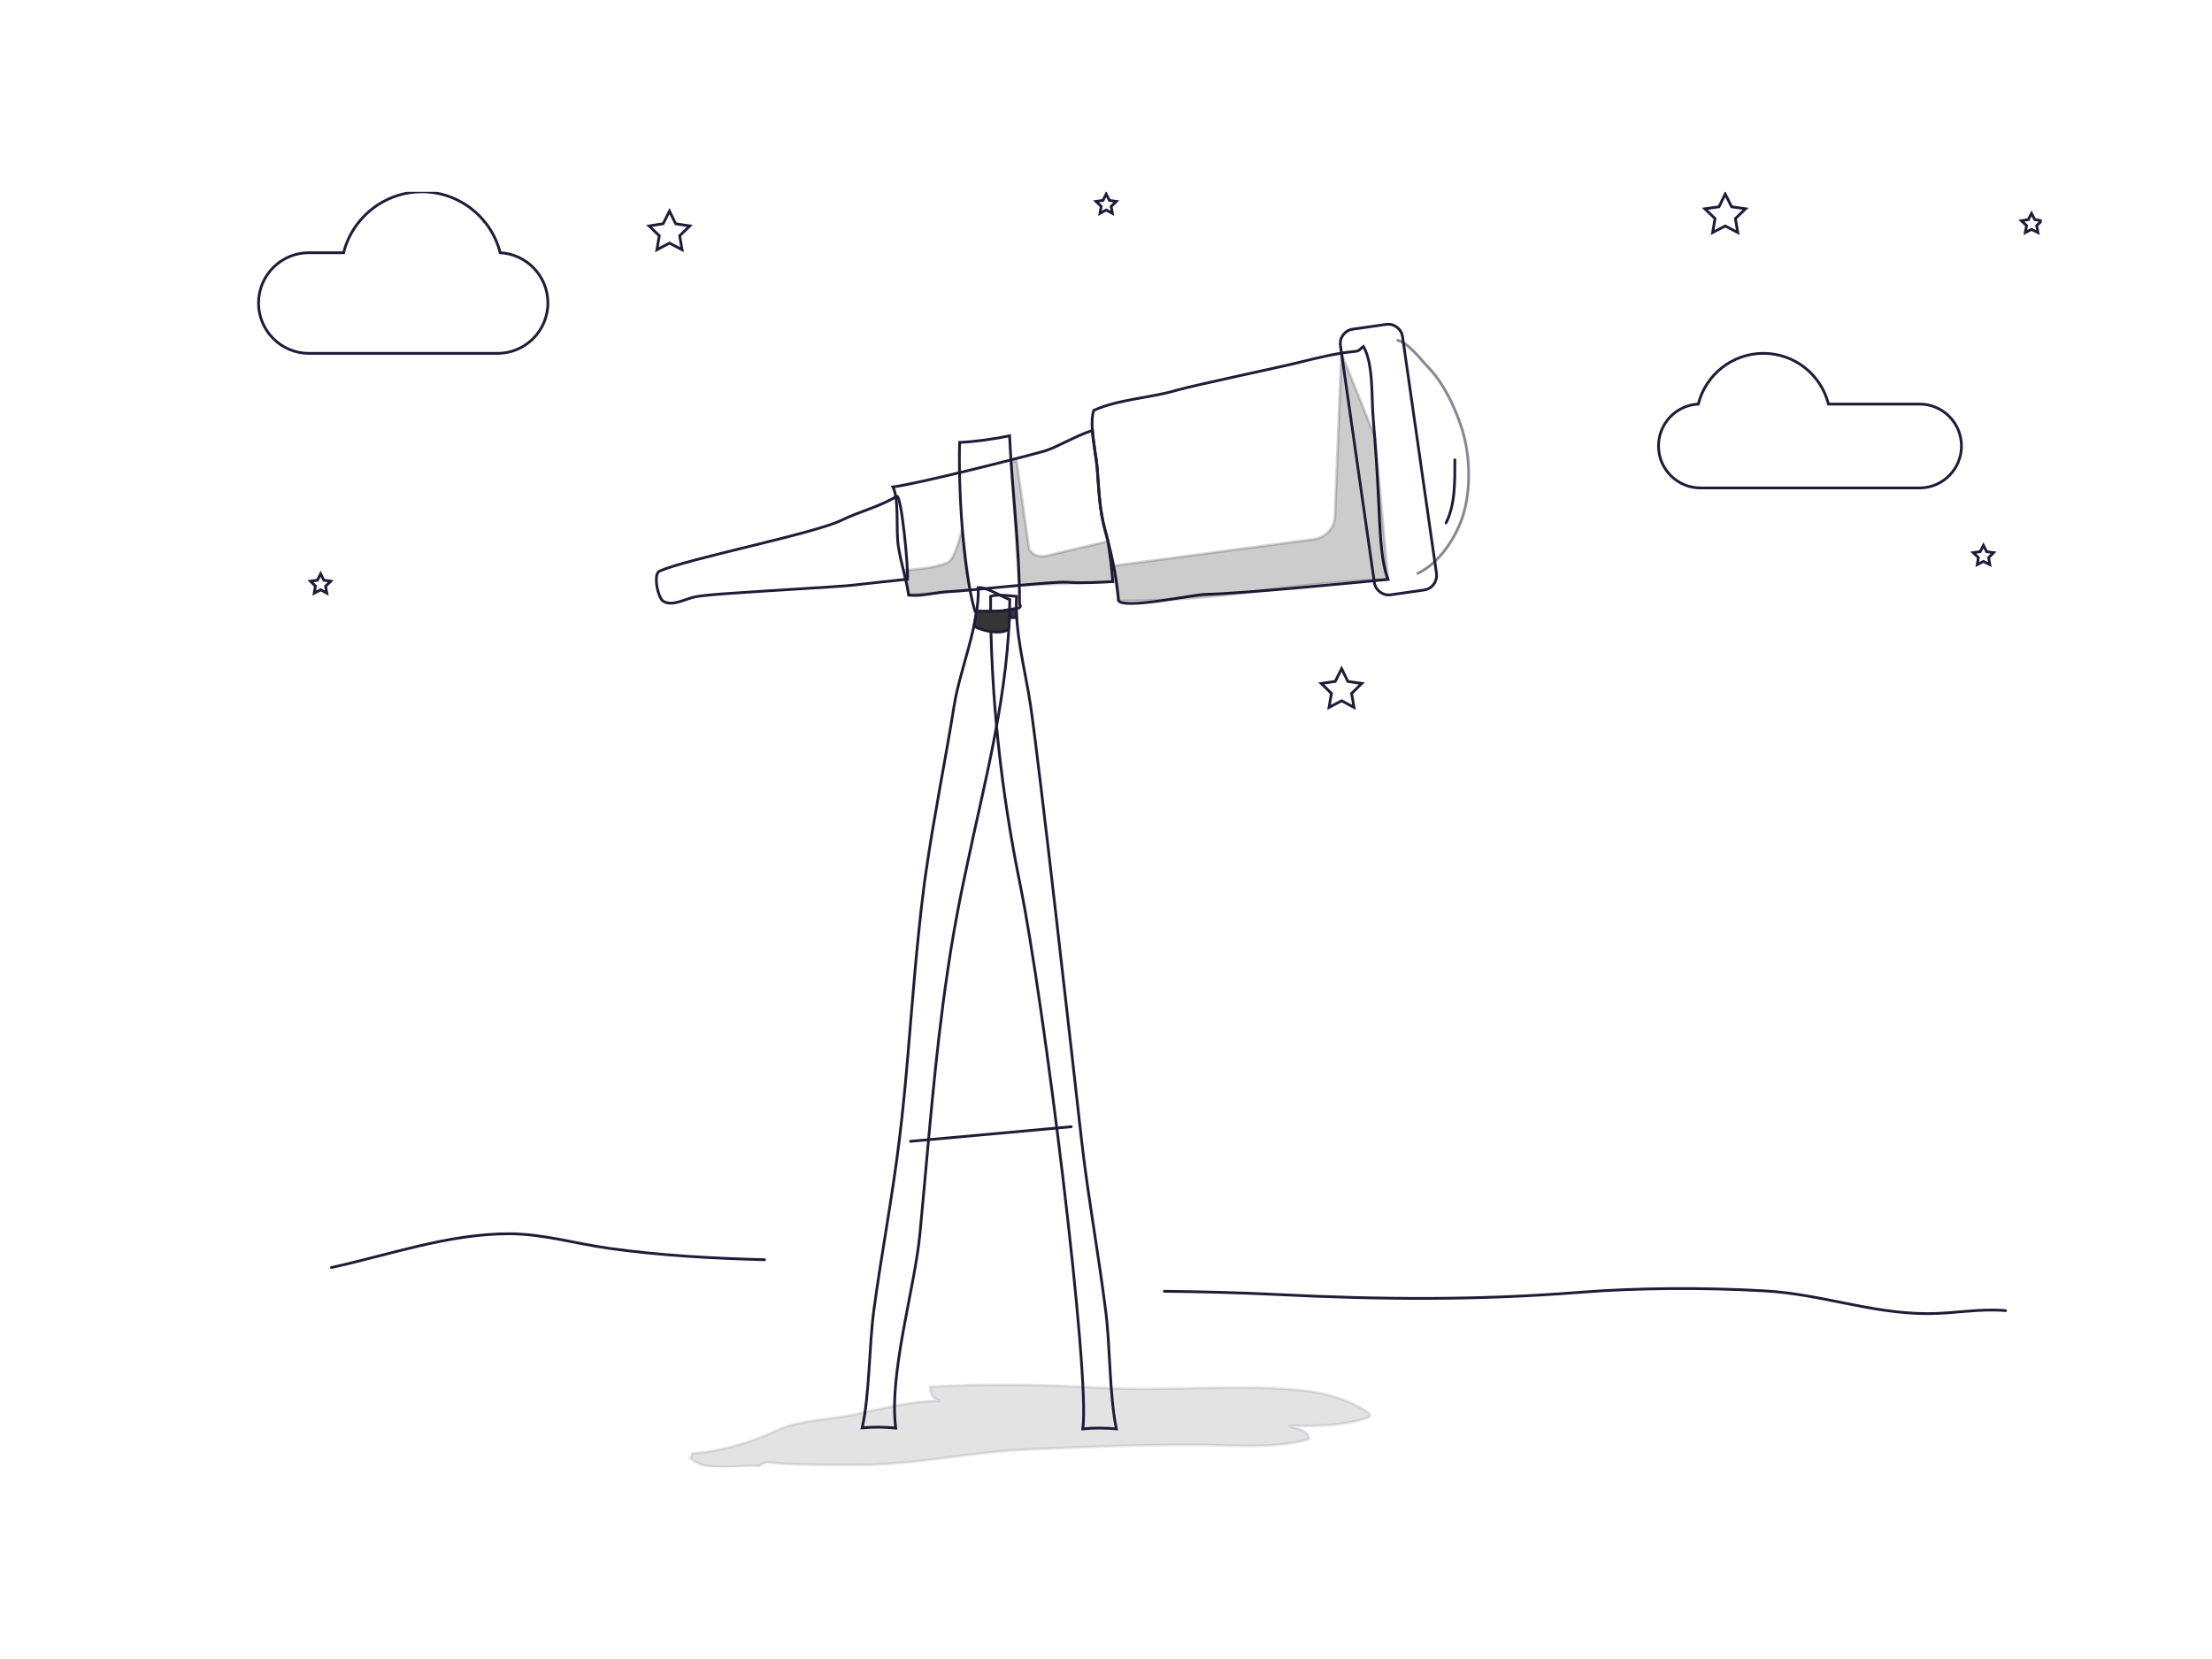<svg width="200" height="150" viewBox="0 0 800 600" fill="none" xmlns="http://www.w3.org/2000/svg" data-reactroot="">
<g clip-path="url(#clip0)">
<path opacity="0.11" d="M274.339 530.414C277.011 527.887 278.888 529.187 281.922 529.331C291.238 529.837 300.482 529.836 309.798 529.836C330.669 529.909 351.179 525.07 372.051 524.203C392.2 523.337 412.204 522.47 432.426 522.542C445.281 522.542 461.169 524.203 473.518 520.448C472.94 516.693 467.813 516.548 466.007 515.682C474.313 515.682 482.401 515.898 490.562 513.948C497.423 512.287 496.556 511.71 491.717 508.965C482.401 503.693 471.713 502.61 460.735 502.104C439.648 501.166 418.56 503.116 397.472 501.888C377.467 500.732 356.379 500.371 336.447 501.527C336.086 503.982 337.602 506.004 339.913 506.582C329.803 506.799 319.909 509.11 310.087 511.348C300.554 513.515 289.216 513.371 280.549 517.487C271.378 521.82 260.906 524.781 250.362 525.72C250.145 526.298 250.001 526.659 249.712 527.237C255.056 533.52 272.533 528.898 274.339 530.414Z" fill="black" stroke="#221b38" stroke-width="1"></path>
<path d="M361.651 215.251C360.423 215.251 359.268 215.324 358.257 215.685C358.185 251.722 362.157 286.676 369.017 320.258C377.395 361.422 394.366 496.977 391.622 516.765C393.789 516.549 395.811 516.476 397.761 516.476C399.71 516.476 401.733 516.621 403.755 516.765C401.227 504.777 401.516 486.794 399.927 474.445C397.327 453.574 393.5 432.919 391.116 411.976C387.65 381.138 375.878 276.493 372.701 255.044C370.823 242.406 366.923 228.54 367.645 215.685C365.768 215.54 363.601 215.251 361.651 215.251Z" fill="none" stroke="#221b38" stroke-width="1"></path>
<path d="M364.973 223.34H367.645L367.501 220.018L363.745 220.668L364.973 223.34Z" fill="#353535" stroke="#221b38" stroke-width="1"></path>
<path opacity="0.53" d="M505.15 122.956C509.556 124.039 513.528 129.744 516.489 132.777C522.122 138.627 525.949 146.788 528.477 154.299C532.16 165.348 532.305 180.37 527.466 190.769C524.288 197.63 519.089 204.563 512.372 207.524" fill="none" stroke="#221b38" stroke-width="1"></path>
<path d="M421.087 467.006C434.664 467.151 448.241 467.512 461.602 468.162C499.372 470.04 534.109 470.328 571.591 467.367C592.896 465.706 616.656 465.634 638.177 466.862C658.831 468.017 676.236 475.023 697.18 475.095C706.713 475.095 715.957 473.145 725.345 474.012" stroke="#221b38" stroke-width="1" stroke-miterlimit="10" stroke-linecap="round"></path>
<path d="M119.862 458.412C141.095 453.79 162.11 446.207 184.137 446.207C196.053 446.207 208.114 449.746 219.813 451.407C238.59 454.079 257.584 455.09 276.505 455.595" stroke="#221b38" stroke-width="1" stroke-miterlimit="10" stroke-linecap="round"></path>
<path d="M329.298 412.77L387.434 407.498" stroke="#221b38" stroke-width="1" stroke-miterlimit="10" stroke-linecap="round"></path>
<path d="M365.19 216.84C364.973 250.422 356.307 281.548 349.663 313.325C349.157 315.636 348.724 317.874 348.219 320.185C347.641 322.857 347.135 325.457 346.63 328.129C346.124 330.802 345.619 333.546 345.113 336.29C344.247 341.201 343.452 346.112 342.73 351.095C338.036 382.582 335.725 414.792 332.692 446.28C330.814 466.14 321.425 496.688 323.953 516.476C319.62 516.043 315.937 516.043 311.82 516.404C314.492 504.416 314.348 486.505 316.009 474.084C318.826 453.213 322.798 432.63 325.325 411.687C327.781 391.682 329.081 371.605 330.886 351.528C331.319 346.762 331.753 342.068 332.258 337.301C332.547 334.412 332.908 331.452 333.197 328.563C333.558 325.385 333.992 322.207 334.353 319.102C334.569 317.585 334.786 316.069 335.003 314.625C337.891 294.62 341.936 274.904 345.113 254.972C347.135 242.333 354.357 225.362 353.779 212.507C356.74 212.218 362.59 215.974 365.19 216.84Z" fill="none" stroke="#221b38" stroke-width="1"></path>
<path d="M402.454 210.341C396.966 210.629 391.26 210.991 385.772 210.557C381.078 210.196 348.507 213.807 343.74 213.952C338.757 214.096 333.558 215.757 328.647 215.251C327.78 209.546 325.83 203.552 324.891 197.558C323.952 191.347 325.252 180.659 322.941 176.109C331.969 174.953 368.873 165.637 377.828 163.109C382.016 161.882 389.022 157.621 395.088 155.671C395.377 160.365 396.46 165.565 396.821 169.32C397.399 176.759 397.616 184.197 399.566 191.419C399.999 192.936 400.36 194.38 400.721 195.825C401.516 200.663 402.166 205.43 402.454 210.341Z" fill="none" stroke="#221b38" stroke-width="1" stroke-miterlimit="10"></path>
<path d="M501.972 209.546C489.912 210.702 449.325 214.674 436.036 214.962C431.053 215.107 406.86 220.379 404.549 217.273C404.332 214.746 404.043 212.29 403.682 209.907C402.96 205.141 401.949 200.446 400.721 195.752C400.36 194.308 399.999 192.863 399.566 191.347C397.616 184.125 397.399 176.686 396.821 169.248C396.533 165.493 395.449 160.221 395.088 155.599C395.088 155.382 395.088 155.165 395.016 154.876C394.872 152.493 395.016 150.182 395.521 148.449C404.332 144.405 415.887 143.971 425.203 141.227C431.92 139.277 463.046 132.777 469.907 131.044C476.912 129.311 483.195 127.722 490.273 127.072C491.717 126.928 491.934 126.133 493.089 125.267C496.772 131.622 495.978 143.61 496.628 151.193C497.495 161.52 498.145 171.848 498.65 182.247C499.083 190.191 499.228 202.324 501.972 209.546Z" fill="none" stroke="#221b38" stroke-width="1" stroke-miterlimit="10"></path>
<path d="M328.214 209.474C325.686 209.69 312.326 211.207 307.632 211.713C302.721 212.218 278.022 213.59 262.928 214.673C257.656 215.035 253.612 215.468 251.879 215.757C247.907 216.479 243.357 219.44 239.962 217.49C239.385 217.201 238.879 216.335 238.446 215.251C238.374 215.107 238.374 215.035 238.374 215.035C237.218 212.001 236.785 207.307 238.59 206.513C248.773 202.035 294.415 193.008 304.309 188.169C310.881 184.919 318.103 183.33 324.386 179.431C326.12 179.72 328.503 205.285 328.214 209.474Z" fill="none" stroke="#221b38" stroke-width="1"></path>
<path d="M347.063 160.004C346.558 175.603 348.219 206.224 352.624 221.101C355.152 221.029 371.473 221.462 368.729 218.573C368.801 198.424 366.057 177.697 365.118 157.621C360.063 158.704 352.407 159.787 347.063 160.004Z" fill="none" stroke="#221b38" stroke-width="1"></path>
<path opacity="0.2" d="M238.518 215.468C238.662 215.757 238.879 216.19 239.168 216.695C238.951 216.334 238.734 215.973 238.518 215.468Z" fill="#353535" stroke="#221b38" stroke-width="1"></path>
<path opacity="0.2" d="M400.721 195.752L378.117 201.096C375.806 201.602 373.423 200.663 372.195 198.641L367.645 166.576L365.623 167.298L368.584 211.712L402.455 210.413L400.721 195.752Z" fill="black" stroke="#221b38" stroke-width="1"></path>
<path opacity="0.2" d="M348.001 191.203L350.746 213.302L328.574 215.179L327.347 206.224C327.347 206.224 341.574 205.43 343.813 202.541C346.051 199.652 348.001 191.203 348.001 191.203Z" fill="black" stroke="#221b38" stroke-width="1"></path>
<path opacity="0.2" d="M485.146 127.794L482.763 187.664C482.113 191.564 479.079 194.525 475.18 195.03L402.527 204.635L404.549 217.274C404.549 217.274 424.049 217.924 454.886 213.807C485.723 209.691 501.973 209.546 501.973 209.546L497.351 158.199L485.146 127.794Z" fill="black" stroke="#221b38" stroke-width="1"></path>
<path d="M526.166 166.287C526.166 173.653 526.383 182.392 522.988 189.108" stroke="#221b38" stroke-width="1" stroke-miterlimit="10" stroke-linecap="round"></path>
<path d="M353.202 221.101C353.202 221.101 363.962 221.245 365.19 220.667L364.901 226.951C364.612 229.189 357.462 229.262 352.263 226.445L353.202 221.101Z" fill="#353535" stroke="#221b38" stroke-width="1"></path>
<path d="M152.578 69.369C138.929 69.369 127.446 78.758 124.268 91.396H111.702C101.664 91.396 93.503 99.557 93.503 109.595C93.503 119.633 101.664 127.794 111.702 127.794H179.949C189.987 127.794 198.148 119.633 198.148 109.595C198.148 99.846 190.493 91.901 180.888 91.396C177.71 78.758 166.227 69.369 152.578 69.369Z" fill="none" stroke="#221b38" stroke-width="1"></path>
<path d="M637.744 127.794C626.406 127.794 616.873 135.594 614.201 146.138C606.184 146.571 599.829 153.143 599.829 161.304C599.829 169.681 606.618 176.47 614.995 176.47H694.219C702.597 176.47 709.385 169.681 709.385 161.304C709.385 152.927 702.597 146.138 694.219 146.138H661.287C658.615 135.594 649.155 127.794 637.744 127.794Z" fill="none" stroke="#221b38" stroke-width="1"></path>
<path d="M515.116 213.374L502.983 215.107C500.167 215.54 497.495 213.518 497.061 210.702L484.784 124.978C484.351 122.161 486.373 119.489 489.189 119.056L501.322 117.323C504.139 116.889 506.811 118.912 507.244 121.728L519.521 207.38C519.882 210.341 517.933 212.94 515.116 213.374Z" fill="none" stroke="#221b38" stroke-width="1"></path>
<path d="M242.129 76.374L244.368 80.924L249.495 81.719L245.812 85.257L246.679 90.313L242.129 87.93L237.579 90.313L238.446 85.257L234.763 81.719L239.818 80.924L242.129 76.374Z" fill="none" stroke="#221b38" stroke-width="1"></path>
<path d="M485.218 241.828L487.457 246.45L492.512 247.172L488.829 250.783L489.695 255.838L485.218 253.455L480.668 255.838L481.535 250.783L477.852 247.172L482.907 246.45L485.218 241.828Z" fill="none" stroke="#221b38" stroke-width="1"></path>
<path d="M623.95 70.164L626.261 74.786L631.317 75.508L627.633 79.046L628.5 84.102L623.95 81.719L619.401 84.102L620.267 79.046L616.584 75.508L621.712 74.786L623.95 70.164Z" fill="none" stroke="#221b38" stroke-width="1"></path>
<path d="M400.072 70.164L401.227 72.475L403.755 72.836L401.877 74.641L402.311 77.169L400.072 75.941L397.833 77.169L398.266 74.641L396.389 72.836L398.916 72.475L400.072 70.164Z" fill="none" stroke="#221b38" stroke-width="1"></path>
<path d="M717.33 197.197L718.485 199.508L721.013 199.869L719.207 201.674L719.641 204.202L717.33 203.047L715.091 204.202L715.524 201.674L713.646 199.869L716.174 199.508L717.33 197.197Z" fill="none" stroke="#221b38" stroke-width="1"></path>
<path d="M734.734 77.169L735.889 79.408L738.417 79.841L736.612 81.574L737.045 84.102L734.734 82.947L732.495 84.102L732.928 81.574L731.051 79.841L733.578 79.408L734.734 77.169Z" fill="none" stroke="#221b38" stroke-width="1"></path>
<path d="M115.962 207.524L117.118 209.835L119.646 210.196L117.768 212.001L118.201 214.529L115.962 213.301L113.651 214.529L114.085 212.001L112.279 210.196L114.807 209.835L115.962 207.524Z" fill="none" stroke="#221b38" stroke-width="1"></path>
</g>
<defs>
<clipPath id="clip0">
<rect x="61.582" y="69.369" width="676.835" height="461.262" fill="white" stroke="#221b38" stroke-width="1"></rect>
</clipPath>
</defs>
</svg>
